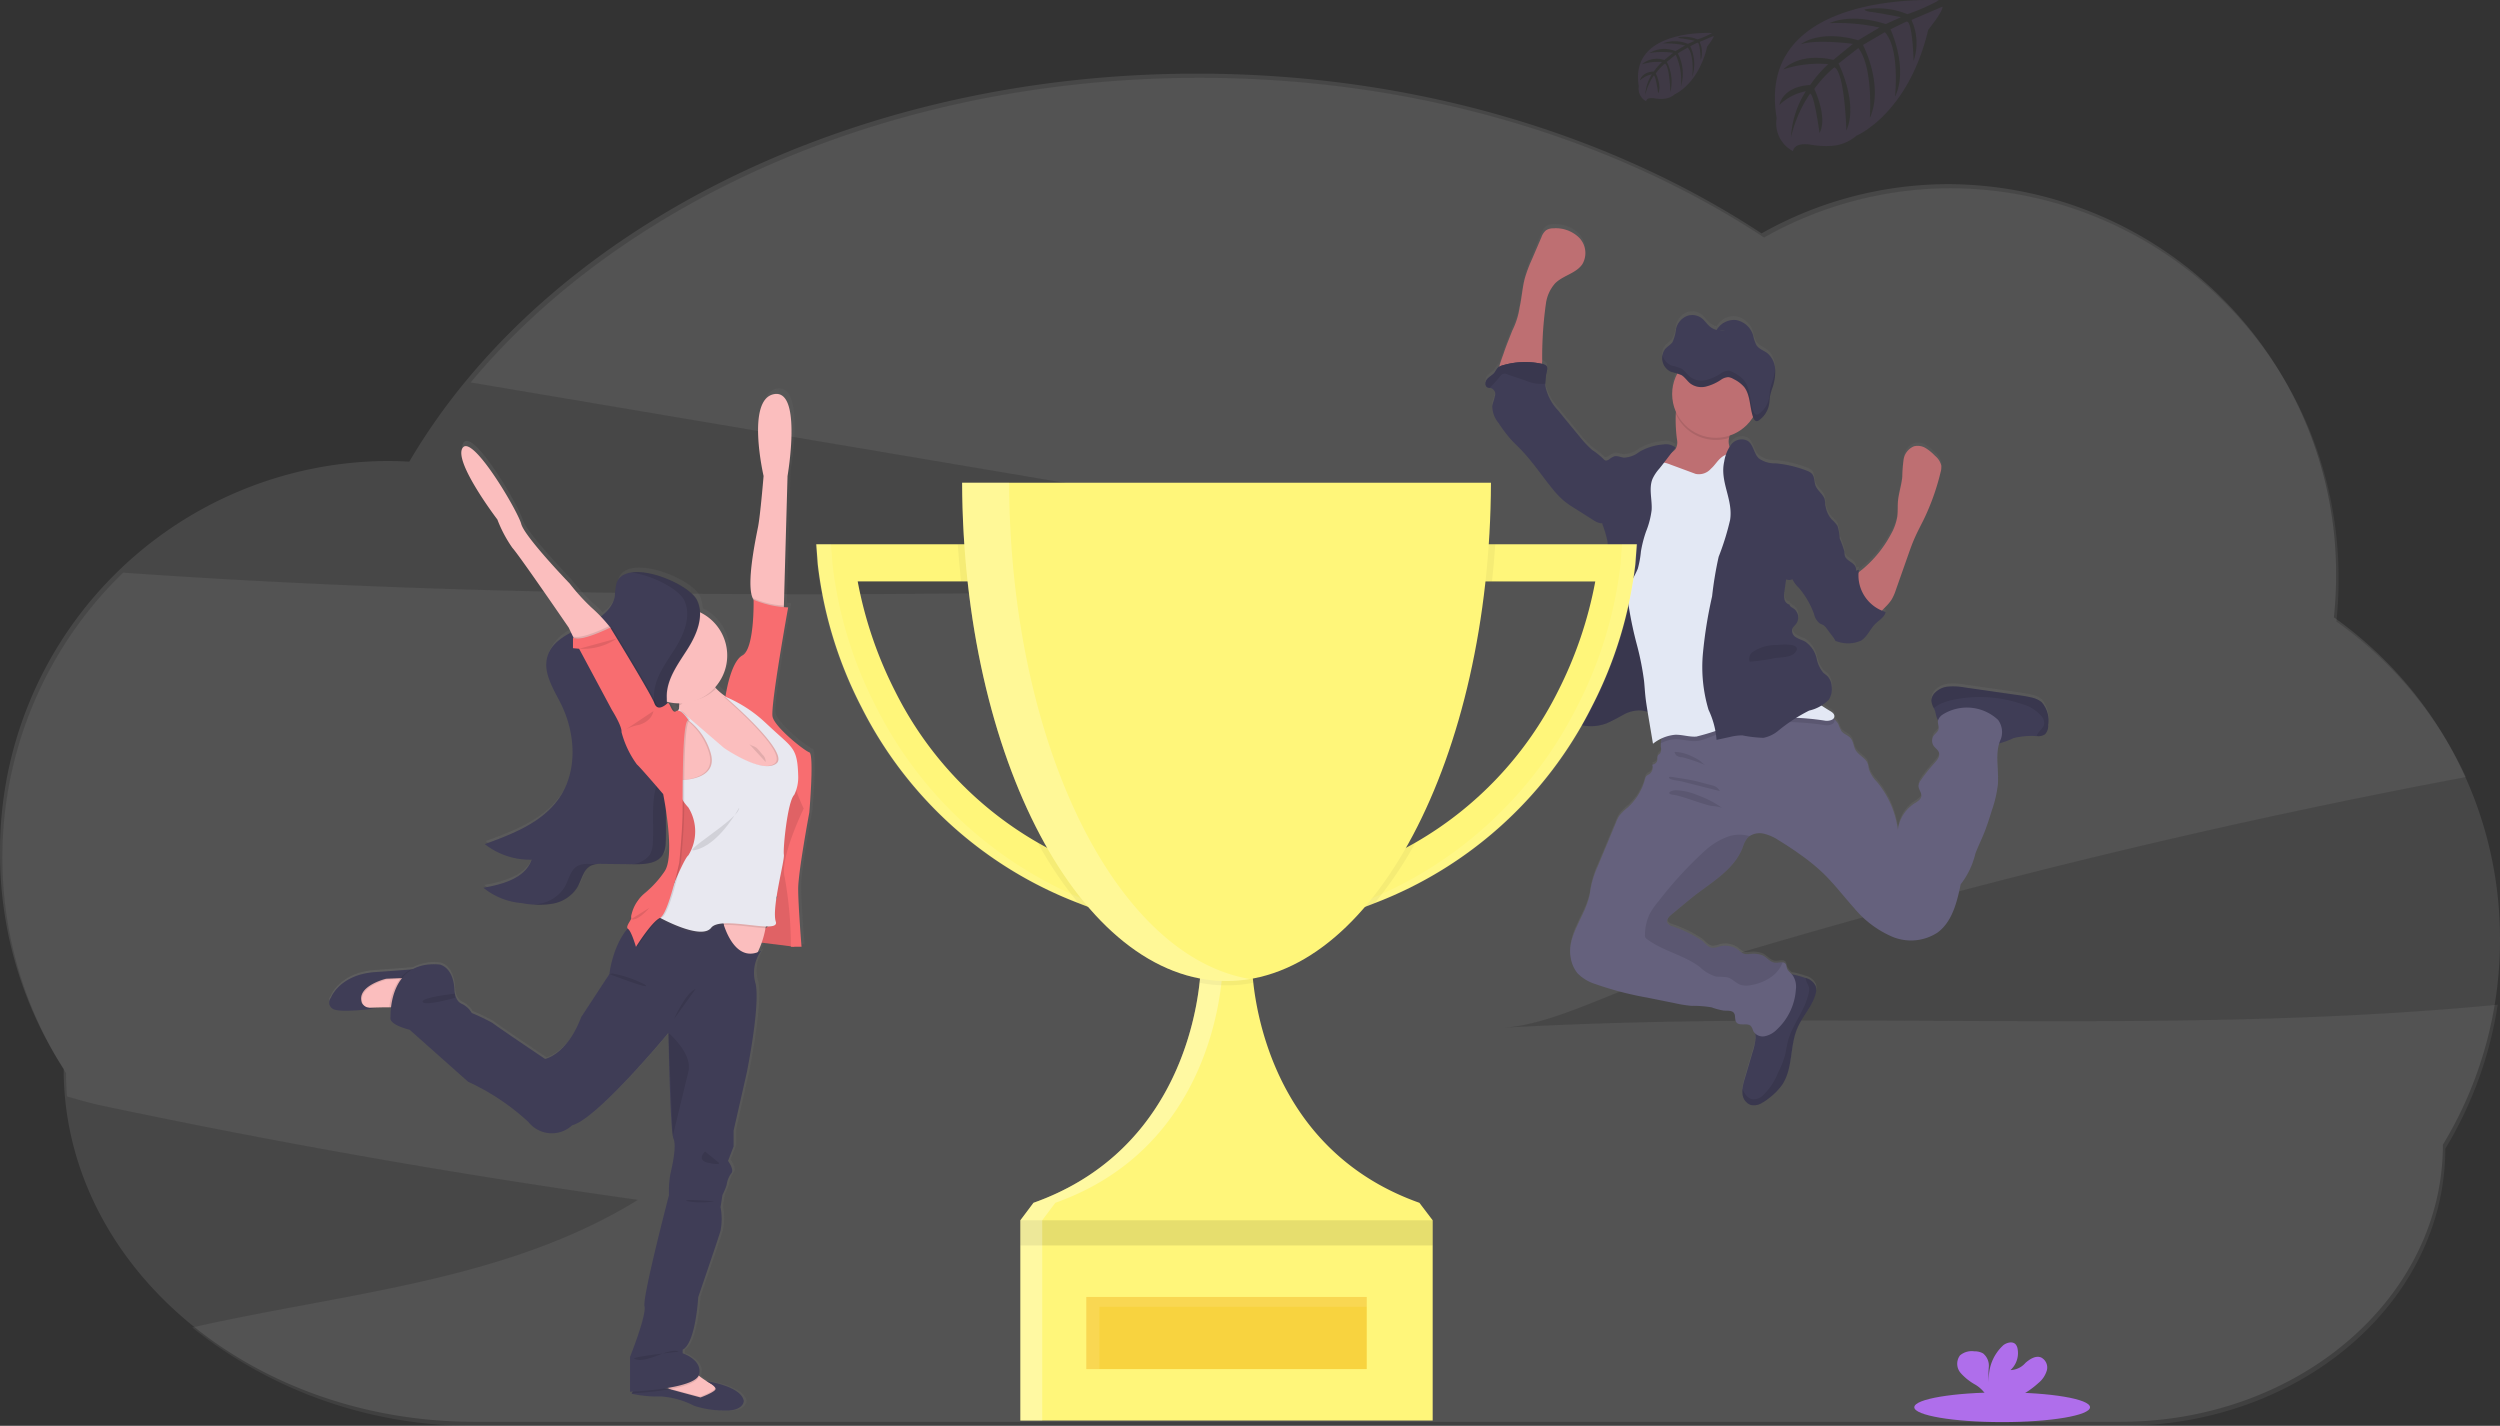 <svg xmlns="http://www.w3.org/2000/svg" xmlns:xlink="http://www.w3.org/1999/xlink" width="211.457" height="120.598" viewBox="0 0 211.457 120.598"><rect x="0" y="0" width="211.457" height="120.598" fill="#333333" stroke="none"/><defs><style>.a{fill:#bbb;}.a,.b,.g,.i,.t{opacity:0.1;}.b,.k,.m{fill:#fff;}.c{fill:url(#a);}.d{fill:#be6f72;}.e{fill:#3f3d56;}.f{fill:#65617d;}.h{fill:#e3e8f4;}.j{fill:#fff67a;}.k{opacity:0.3;}.l{opacity:0.04;}.m{opacity:0.22;}.n{fill:#f8d33f;}.o{fill:url(#b);}.p{fill:#f86d70;}.q{fill:#fbbebe;}.r{fill:#444053;}.s{fill:#e8e8f0;}.t,.u{fill:#af6eeb;}</style><linearGradient id="a" x1="0.5" y1="1" x2="0.5" gradientUnits="objectBoundingBox"><stop offset="0" stop-color="gray" stop-opacity="0.251"/><stop offset="0.54" stop-color="gray" stop-opacity="0.122"/><stop offset="1" stop-color="gray" stop-opacity="0.102"/></linearGradient><linearGradient id="b" x1="0" y1="0.5" x2="1" y2="0.5" xlink:href="#a"/></defs><g transform="translate(0.02 0)"><path class="a" d="M155.979,239.69c4.085-.233,9.153-3,13.094-4.229q7-2.17,14.048-4.175,24.548-6.985,49.623-11.9,2.34-.46,4.687-.9a33.18,33.18,0,0,0-10.953-13.155,33.662,33.662,0,0,0,.185-3.471,32.949,32.949,0,0,0-32.716-33.18,32.2,32.2,0,0,0-15.877,4.168c-12.791-8.414-29.485-13.506-47.751-13.506-25.955,0-48.74,10.282-61.65,25.766l60.678,10.251,37.215,6.284c-42.426,1.266-84.982,2.525-127.286-.447a33.533,33.533,0,0,0-4.828,42.328h0c0,.664.028,1.322.078,1.974,1.078.309,2.118.608,3.052.8q22.478,4.748,45.244,7.948c-11.184,6.9-24.805,7.872-37.707,10.793a37.808,37.808,0,0,0,24.081,8.318H208.4c15.073,0,27.291-10.493,27.291-23.439h0a33.3,33.3,0,0,0,4.436-12.179C212.234,240.433,183.995,238.1,155.979,239.69Z" transform="translate(-28.88 -152.759)"/><path class="b" d="M239.436,230.678a33.271,33.271,0,0,0-14.048-27.249,34.144,34.144,0,0,0,.185-3.469,32.949,32.949,0,0,0-32.716-33.174,32.213,32.213,0,0,0-15.879,4.166c-12.791-8.417-29.487-13.512-47.753-13.512-29.711,0-55.285,13.484-66.626,32.82-.63-.037-1.264-.057-1.9-.057a32.952,32.952,0,0,0-32.716,33.18,33.369,33.369,0,0,0,5.382,18.238h0c0,16.487,15.561,29.853,34.749,29.853H207.319c15.072,0,27.289-10.5,27.289-23.441h0a33.367,33.367,0,0,0,4.828-17.354Z" transform="translate(-28 -151.211)"/><path class="c" d="M754.8,266.447a2.059,2.059,0,0,0-.9-.4c-.346-.079-.7-.129-1.05-.185l-4.551-.656a5.361,5.361,0,0,0-1.394-.074,1.769,1.769,0,0,0-1.213.628.945.945,0,0,0-.211.591,1.559,1.559,0,0,0,.207.614,2.057,2.057,0,0,1,.113.272,6.209,6.209,0,0,0,.163.619.523.523,0,0,0,.078.122.207.207,0,0,1,0,.031c-.05.255.111.521.039.767-.063.211-.268.338-.4.514a.773.773,0,0,0-.018.852c.139.214.39.36.462.606.094.323-.161.636-.388.885a13.738,13.738,0,0,0-1.157,1.458.9.9,0,0,0-.185.434c-.02.322.288.6.235.924-.042.251-.288.4-.5.555a3.117,3.117,0,0,0-1.479,2.29,8.022,8.022,0,0,0-1.789-4.066,2.909,2.909,0,0,1-.664-1.041c-.041-.161-.048-.333-.1-.488-.185-.49-.773-.7-1.03-1.152-.185-.318-.185-.726-.414-1.005s-.59-.342-.787-.612a3.908,3.908,0,0,1-.251-.569,1.244,1.244,0,0,0-.342-.41.984.984,0,0,0-.085-.061.294.294,0,0,0,.1-.218c0-.216-.214-.359-.4-.466-.24-.137-.475-.285-.7-.438a1.648,1.648,0,0,0,.63-.516,1.7,1.7,0,0,0,.24-1.109,1.4,1.4,0,0,0-.331-.848c-.116-.124-.262-.213-.384-.329a2.7,2.7,0,0,1-.555-1.187,2.414,2.414,0,0,0-.952-1.431c-.244-.142-.529-.209-.767-.359a.669.669,0,0,1-.355-.7c.055-.185.227-.312.344-.469a.935.935,0,0,0-.235-1.294c-.137-.087-.3-.163-.333-.322a.588.588,0,0,1-.429-.455,1.752,1.752,0,0,1,0-.658q.072-.516.142-1.028a.67.67,0,0,0,.514,0,4.527,4.527,0,0,0,.554.725,7.238,7.238,0,0,1,1.294,2.246,1.352,1.352,0,0,0,.486.784c.094.054.2.081.294.139a1.1,1.1,0,0,1,.288.3c.222.294.444.586.664.88l.011.044a.259.259,0,0,0,.03.074.246.246,0,0,0,.159.081,2.694,2.694,0,0,0,2.033-.07c.532-.333.765-.991,1.216-1.431.32-.312.773-.555.863-.994a3.26,3.26,0,0,1-.318-.116c.092-.092.185-.2.311-.322a3.917,3.917,0,0,0,.492-.586,3.773,3.773,0,0,0,.37-.828q.534-1.523,1.072-3.048c.17-.481.34-.965.555-1.432.222-.506.484-.993.726-1.49a19.781,19.781,0,0,0,1.438-4.048,1.48,1.48,0,0,0,.057-.59,1.555,1.555,0,0,0-.525-.8,3.854,3.854,0,0,0-.787-.652,1.294,1.294,0,0,0-.987-.159,1.426,1.426,0,0,0-.88,1.109,11.642,11.642,0,0,0-.115,1.479c-.066.712-.31,1.4-.37,2.113-.031.412,0,.83-.05,1.242a4.533,4.533,0,0,1-.555,1.53,9.907,9.907,0,0,1-2.39,2.946c-.113.094-.229.185-.34.286a1.752,1.752,0,0,1,.024-.24,1.445,1.445,0,0,0-.235.083.7.7,0,0,0-.028-.277c-.148-.442-.806-.555-.924-1a2.059,2.059,0,0,1-.031-.336,8.55,8.55,0,0,0-.4-1.109,4.74,4.74,0,0,0-.185-1.067,2.985,2.985,0,0,0-.492-.554,2.176,2.176,0,0,1-.468-.882c-.024-.091-.046-.185-.072-.275a1.261,1.261,0,0,0-.067-.608c-.168-.418-.6-.686-.76-1.109-.122-.329-.068-.739-.3-.994a1.082,1.082,0,0,0-.438-.264,9.748,9.748,0,0,0-2.638-.623,2.246,2.246,0,0,1-1.427-.429c-.423-.414-.444-1.159-.939-1.479a1.122,1.122,0,0,0-1.392.323,1.756,1.756,0,0,0-.141.185,1.977,1.977,0,0,1-.039-.758c0-.063.013-.128.019-.185a3.7,3.7,0,0,0,2-1.582v.011l.022.057c.054.135.139.264.264.279h0a.37.37,0,0,0,.229-.083,1.9,1.9,0,0,0,.307-.266q.07-.078.133-.161a2.09,2.09,0,0,0,.218-.37,2.2,2.2,0,0,0,.185-.619c.033-.214.037-.434.074-.649a4,4,0,0,1,.135-.49c.019-.054.037-.107.054-.161s.041-.126.059-.185a4.281,4.281,0,0,0,.185-1.172v-.2a1.95,1.95,0,0,0-.621-1.377c-.318-.261-.739-.37-.972-.723a3.439,3.439,0,0,1-.274-.819,1.848,1.848,0,0,0-1.453-1.307,1.617,1.617,0,0,0-1.15.316h0l-.026.02h0a1.847,1.847,0,0,0-.458.51,1.524,1.524,0,0,1-.651-.37c-.185-.172-.327-.388-.514-.555a1.322,1.322,0,0,0-1.316-.277,1.573,1.573,0,0,0-.941,1.078,3.756,3.756,0,0,1-.3,1.137c-.165.248-.434.37-.623.6a1.12,1.12,0,0,0-.233.493h0a1.332,1.332,0,0,0-.031.309h0a.568.568,0,0,0,.011.137v.022a.986.986,0,0,0,.031.15h0a1.294,1.294,0,0,0,.275.506,1.217,1.217,0,0,0,.445.322,1.8,1.8,0,0,0,.214.068l.22.05.078.018a3.686,3.686,0,0,0-.1,3.255,1.479,1.479,0,0,1-.018.155,12.787,12.787,0,0,0,.1,2.179,1.17,1.17,0,0,1-.135.83,1.577,1.577,0,0,1-.268.238c.1-.129.2-.257.3-.384a1.318,1.318,0,0,0-1.042-.27,4.83,4.83,0,0,0-2.033.621,2.276,2.276,0,0,1-1.312.5c-.279-.031-.555-.185-.826-.111a1.674,1.674,0,0,0-.423.251.573.573,0,0,1-.348.107,7.5,7.5,0,0,0-1.087-.889,8.565,8.565,0,0,1-1.081-1.159c-.6-.723-1.2-1.447-1.784-2.177a4.194,4.194,0,0,1-1.091-2.063,2.024,2.024,0,0,1-.013-.235,5.973,5.973,0,0,1,.14-1.109.555.555,0,0,0,0-.268c-.055-.185-.268-.253-.451-.294h0c.024-.142.041-.288.05-.427a32.4,32.4,0,0,1,.327-4.761,3.236,3.236,0,0,1,.767-1.64c.675-.682,1.8-.847,2.322-1.654a1.887,1.887,0,0,0-.283-2.218,2.8,2.8,0,0,0-2.177-.806,1.124,1.124,0,0,0-.634.17,1.348,1.348,0,0,0-.385.584l-.793,1.928a11.648,11.648,0,0,0-.58,1.549c-.222.81-.272,1.664-.447,2.481a6.449,6.449,0,0,1-.627,1.991c-.248.651-.516,1.294-.739,1.957-.056.166-.25.66-.37,1.109a.677.677,0,0,0-.126.094,3.339,3.339,0,0,0-.262.39c-.168.222-.442.34-.627.555s-.224.608.033.715a.754.754,0,0,0,.161.035.525.525,0,0,1,.445.732c-.041.288-.185.555-.209.843a2.274,2.274,0,0,0,.538,1.414,12.193,12.193,0,0,0,.987,1.329c.261.292.555.555.817.835,1,1.028,1.795,2.229,2.693,3.346a7.414,7.414,0,0,0,1.1,1.15,8.262,8.262,0,0,0,.83.571l1.545.98a1.693,1.693,0,0,0,.584.275.776.776,0,0,0,.207,0c.009.046.017.091.028.137a8.138,8.138,0,0,1,.414,1.418c.03.494-.015,1,.02,1.5.033.46.135.924.161,1.377a8.847,8.847,0,0,1-.37,2.588,15.425,15.425,0,0,1-1.109,3.658,2.151,2.151,0,0,0-.37.987.513.513,0,0,0,.011.129h0l-.277.157c-.081.046-.163.092-.237.141a1.979,1.979,0,0,0-.871.878c-.116.32-.063.686-.2,1a.447.447,0,0,1-.022.041c-.148.288-.442.5-.508.819h0c-.05.242.046.5,0,.739v.009a2.66,2.66,0,0,0-.1.37.443.443,0,0,0,.011.122.7.7,0,0,0,.222.36,1.479,1.479,0,0,0,.216.172q.118.078.244.144l.048.026c.07.037.141.072.213.105l.048.02c.083.037.168.07.253.1l.059.018c.066.022.135.043.2.059l.046.015.042.009.185.039.068.013q.122.02.25.033h.074c.063,0,.124.009.185.011h.338a2.067,2.067,0,0,0,.261-.024h.028c.078-.011.155-.024.233-.041l.059-.013c.072-.017.144-.033.216-.055l.039-.011c.087-.026.174-.054.259-.087a6.793,6.793,0,0,0,.854-.423c.185-.1.37-.205.554-.3a4.314,4.314,0,0,1,.421-.185,2.379,2.379,0,0,1,1.109-.185,4.343,4.343,0,0,1,.555.113v.061q.225,1.331.445,2.662a5.412,5.412,0,0,1,.765-.46,1.7,1.7,0,0,0-.1.416,1.638,1.638,0,0,0,0,.331.718.718,0,0,1-.052.508c-.065.085-.185.133-.22.229a.783.783,0,0,0-.018.3.481.481,0,0,1-.44.447.7.7,0,0,1-.279.824.978.978,0,0,0-.214.14.64.64,0,0,0-.124.279,4.939,4.939,0,0,1-1.447,2.379,4.663,4.663,0,0,0-.715.7,3.185,3.185,0,0,0-.323.638q-.739,1.808-1.5,3.617a8.028,8.028,0,0,0-.643,2.087c-.222,1.992-2,3.682-1.664,5.66a2.773,2.773,0,0,0,.577,1.351,3.4,3.4,0,0,0,1.479.908,26.92,26.92,0,0,0,4.425,1.163l2.351.482a10.273,10.273,0,0,0,1.4.222,9.17,9.17,0,0,1,1.7.129,5.292,5.292,0,0,0,1.022.272c.3.017.677-.048.856.2s.041.575.211.795c.274.349.941,0,1.238.329a1.533,1.533,0,0,1,.185.409.74.74,0,0,0,.185.233,1.557,1.557,0,0,1,.022.316,5.447,5.447,0,0,1-.266,1.261q-.333,1.126-.664,2.253a5,5,0,0,0-.185.813,1.958,1.958,0,0,0,0,.4,1.107,1.107,0,0,0,.664.963,1.216,1.216,0,0,0,.9-.111,3.971,3.971,0,0,0,.739-.5,5.051,5.051,0,0,0,1.066-1.1c.924-1.383.625-3.253,1.273-4.782.431-1.02,1.27-1.848,1.549-2.924a1.169,1.169,0,0,0,.022-.632,1.31,1.31,0,0,0-.878-.713h-.017a7.575,7.575,0,0,0-.924-.264c-.078-.017-.157-.03-.237-.043a1.451,1.451,0,0,1-.409-.532,1.242,1.242,0,0,0-.087-.32.333.333,0,0,0-.266-.148c-.185-.018-.433.048-.634.033-.412-.03-.686-.434-1.055-.621a2.155,2.155,0,0,0-1.165-.113,1.079,1.079,0,0,1-.421-.026,1.585,1.585,0,0,1-.444-.305,1.859,1.859,0,0,0-1.628-.327,1.775,1.775,0,0,1-.555.126c-.36-.02-.616-.342-.882-.586a10.584,10.584,0,0,0-2.649-1.281.6.6,0,0,1-.318-.274c-.1-.251.128-.5.335-.675L725,283.211c1.664-1.383,3.743-2.423,4.516-4.451a2.574,2.574,0,0,1,.37-.76,1.029,1.029,0,0,1,.205-.185,1.553,1.553,0,0,1,1.137-.222,3.839,3.839,0,0,1,1.338.584q.993.6,1.932,1.294a17.082,17.082,0,0,1,1.765,1.449c.97.924,1.778,2.02,2.682,3.017a8.616,8.616,0,0,0,3.192,2.4,4.108,4.108,0,0,0,3.85-.344c1.244-.924,1.643-2.577,1.957-4.092a6.613,6.613,0,0,0,1.24-2.588c.213-.571.484-1.109.714-1.678.273-.669.488-1.36.7-2.05a9.861,9.861,0,0,0,.492-2.139c.089-1.152-.22-2.377.1-3.458a12.766,12.766,0,0,0,1.235-.475,6.116,6.116,0,0,1,1.956-.168h.043a1.009,1.009,0,0,0,.651-.153,1.036,1.036,0,0,0,.268-.787A2.4,2.4,0,0,0,754.8,266.447Zm-26.781-31.529a1.374,1.374,0,0,1-.468.033Z" transform="translate(-582.127 -207.308)"/><path class="d" d="M791.131,312.663a2.032,2.032,0,0,1-.769.408l-1.31.469a4.883,4.883,0,0,1-2.205.42,7.313,7.313,0,0,1-2.49-.643c-.414-.506,1.037-1.251,1.532-1.678a2.1,2.1,0,0,0,.311-.274,1.115,1.115,0,0,0,.135-.826,12.744,12.744,0,0,1-.1-2.176,4.421,4.421,0,0,1,.074-.516c.185-.85.976-.54,1.6-.314a12.516,12.516,0,0,1,2.172.941,1.558,1.558,0,0,1,.536.455,2.312,2.312,0,0,1,.12,1.479,1.386,1.386,0,0,0,.216,1.087,2.793,2.793,0,0,1,.349.37A.693.693,0,0,1,791.131,312.663Z" transform="translate(-644.511 -273.361)"/><path class="d" d="M715.343,234.862c.185-.819.226-1.664.447-2.475a11.613,11.613,0,0,1,.58-1.543l.815-1.9a1.34,1.34,0,0,1,.385-.582,1.138,1.138,0,0,1,.634-.17,2.824,2.824,0,0,1,2.177.8,1.866,1.866,0,0,1,.283,2.205c-.518.808-1.647.97-2.322,1.651a3.231,3.231,0,0,0-.767,1.636,32.227,32.227,0,0,0-.327,4.748,1.574,1.574,0,0,1-.554,1.312,1.617,1.617,0,0,1-.828.161l-1.212.02c-.2,0-.941.128-1.076-.026-.237-.268.3-1.6.4-1.9.218-.66.486-1.3.74-1.952A6.494,6.494,0,0,0,715.343,234.862Z" transform="translate(-586.826 -208.881)"/><path class="e" d="M831.494,571.109c-.279,1.068-1.118,1.9-1.549,2.919-.649,1.525-.357,3.39-1.273,4.769a5.035,5.035,0,0,1-1.067,1.1,3.961,3.961,0,0,1-.739.5,1.216,1.216,0,0,1-.9.111,1.106,1.106,0,0,1-.664-.961,1.94,1.94,0,0,1,0-.4,4.983,4.983,0,0,1,.185-.811q.333-1.122.664-2.248a5.437,5.437,0,0,0,.266-1.257c.024-.466-.272-1.072-.146-1.506.057-.2.272-.37.37-.534a3.094,3.094,0,0,0,.318-.756,4.7,4.7,0,0,1,.573-1.5,3.518,3.518,0,0,1,.721-.675,1.911,1.911,0,0,1,.688-.386,1.684,1.684,0,0,1,.739.035,7.255,7.255,0,0,1,.924.262h.017a1.294,1.294,0,0,1,.878.712A1.163,1.163,0,0,1,831.494,571.109Z" transform="translate(-677.941 -487.06)"/><path class="e" d="M921.7,441.11a1.024,1.024,0,0,1-.268.786,1.009,1.009,0,0,1-.651.153h-.05a6.23,6.23,0,0,0-1.956.168,7.393,7.393,0,0,1-1.407.5,3.432,3.432,0,0,1-1.928-.621,19.175,19.175,0,0,0-1.75-.832c-.392-.161-1.192-.264-1.381-.693a6.333,6.333,0,0,1-.163-.617,2.036,2.036,0,0,0-.113-.272,1.561,1.561,0,0,1-.207-.612.945.945,0,0,1,.211-.591,1.773,1.773,0,0,1,1.211-.623,5.36,5.36,0,0,1,1.394.074l4.551.654a10.648,10.648,0,0,1,1.05.185,2.059,2.059,0,0,1,.9.4A2.336,2.336,0,0,1,921.7,441.11Z" transform="translate(-748.483 -379.785)"/><path class="f" d="M782.91,449.316c-.554,1.17-.155,2.554-.255,3.848a9.811,9.811,0,0,1-.492,2.133c-.214.688-.429,1.377-.7,2.044-.229.555-.5,1.109-.713,1.675a6.719,6.719,0,0,1-1.24,2.588c-.314,1.512-.713,3.164-1.957,4.081a4.1,4.1,0,0,1-3.85.344,8.615,8.615,0,0,1-3.192-2.4c-.9-1-1.712-2.081-2.682-3.009a16.823,16.823,0,0,0-1.769-1.447q-.939-.682-1.932-1.283a3.867,3.867,0,0,0-1.338-.582,1.553,1.553,0,0,0-1.137.222,1.028,1.028,0,0,0-.205.185,2.543,2.543,0,0,0-.37.758c-.776,2.022-2.859,3.061-4.523,4.44l-1.519,1.259c-.207.172-.436.423-.335.673a.6.6,0,0,0,.318.274,10.576,10.576,0,0,1,2.649,1.277c.266.244.521.566.882.584a1.77,1.77,0,0,0,.555-.124,1.865,1.865,0,0,1,1.628.325,1.583,1.583,0,0,0,.444.3,1.076,1.076,0,0,0,.421.026,2.251,2.251,0,0,1,1.164.113c.353.176.643.59,1.055.619.2.015.442-.052.634-.033a.333.333,0,0,1,.266.148,1.23,1.23,0,0,1,.087.318c.076.261.331.42.5.634a1.752,1.752,0,0,1,.266,1.192,5.088,5.088,0,0,1-1.619,3.4,2,2,0,0,1-1,.555.924.924,0,0,1-.987-.438,1.518,1.518,0,0,0-.185-.407c-.3-.327-.965.02-1.238-.329-.17-.218-.048-.567-.211-.793s-.555-.185-.856-.2a5.423,5.423,0,0,1-1.022-.272,9.183,9.183,0,0,0-1.7-.129,10.278,10.278,0,0,1-1.4-.222L753,471.189a27.862,27.862,0,0,1-4.425-1.159,3.561,3.561,0,0,1-1.479-.906,2.774,2.774,0,0,1-.577-1.349c-.334-1.972,1.44-3.658,1.664-5.645a7.92,7.92,0,0,1,.643-2.081q.752-1.8,1.5-3.61a3.211,3.211,0,0,1,.314-.64,4.646,4.646,0,0,1,.715-.7,4.922,4.922,0,0,0,1.447-2.373.641.641,0,0,1,.124-.279,1.037,1.037,0,0,1,.214-.139.7.7,0,0,0,.279-.823.481.481,0,0,0,.44-.447.774.774,0,0,1,.019-.3c.044-.1.155-.144.22-.229a.714.714,0,0,0,.052-.506,1.647,1.647,0,0,1,0-.331,1.7,1.7,0,0,1,.5-1.033c.442-.434,1.07-.322,1.68-.425a9.624,9.624,0,0,0,1.774-.567,17.433,17.433,0,0,1,5.011-1.159,10.94,10.94,0,0,1,5.061.806,2.877,2.877,0,0,1,.653.37,1.237,1.237,0,0,1,.342.408,3.807,3.807,0,0,0,.251.568c.2.27.571.357.787.612s.235.686.414,1c.257.451.852.66,1.03,1.15.055.155.063.325.1.486a2.782,2.782,0,0,0,.664,1.039A7.987,7.987,0,0,1,774.2,457a3.093,3.093,0,0,1,1.479-2.285c.213-.139.458-.292.5-.543.054-.318-.255-.6-.235-.924a.906.906,0,0,1,.185-.433,13.679,13.679,0,0,1,1.157-1.455c.227-.25.482-.555.388-.884-.072-.246-.323-.39-.462-.6a.769.769,0,0,1,.018-.85c.129-.176.335-.3.4-.512.072-.246-.089-.512-.039-.765a.946.946,0,0,1,.381-.493,3.85,3.85,0,0,1,4.7.442A1.753,1.753,0,0,1,782.91,449.316Z" transform="translate(-613.69 -386.807)"/><path class="g" d="M921.678,441.11a1.025,1.025,0,0,1-.268.786,1.009,1.009,0,0,1-.651.153h-.05c.076-.384.543-.6.625-.994a.88.88,0,0,0-.2-.671,3.332,3.332,0,0,0-1.664-1.046,11.021,11.021,0,0,0-5.556-.416,5.6,5.6,0,0,0-1.46.449,4.755,4.755,0,0,0-.444.314,1.562,1.562,0,0,1-.207-.612.944.944,0,0,1,.211-.591,1.773,1.773,0,0,1,1.211-.623,5.36,5.36,0,0,1,1.394.074l4.551.654a10.654,10.654,0,0,1,1.05.185,2.058,2.058,0,0,1,.9.4A2.321,2.321,0,0,1,921.678,441.11Z" transform="translate(-748.458 -379.785)"/><path class="g" d="M831.494,572.558c-.279,1.068-1.118,1.9-1.549,2.919-.649,1.525-.357,3.39-1.273,4.769a5.036,5.036,0,0,1-1.067,1.1,3.958,3.958,0,0,1-.739.5,1.216,1.216,0,0,1-.9.111,1.106,1.106,0,0,1-.664-.961,1.941,1.941,0,0,1,0-.4l.011.03c.161.388.423.795.837.863a1.134,1.134,0,0,0,.854-.3,5.28,5.28,0,0,0,1.3-1.924,8.007,8.007,0,0,0,.625-1.6c.074-.314.109-.636.185-.95.351-1.527,1.547-2.772,1.811-4.32a1.058,1.058,0,0,0,.015-.323,1.634,1.634,0,0,0-.159-.4,2,2,0,0,1-.141-.447,1.294,1.294,0,0,1,.878.712A1.162,1.162,0,0,1,831.494,572.558Z" transform="translate(-677.941 -488.509)"/><path class="g" d="M792.365,516.474a2.679,2.679,0,0,1-.834,1.139,4.068,4.068,0,0,1-1.795.776,1.786,1.786,0,0,1-.924-.011c-.41-.142-.706-.527-1.126-.638a7.711,7.711,0,0,0-.924-.054,3.28,3.28,0,0,1-1.408-.824c-1.348-1.013-3.116-1.34-4.464-2.353a.413.413,0,0,1-.144-.15.444.444,0,0,1-.028-.209,4.251,4.251,0,0,1,.4-1.776,6.2,6.2,0,0,1,.762-1.085,32.922,32.922,0,0,1,3.865-4.216,5.857,5.857,0,0,1,2.033-1.248,3.047,3.047,0,0,1,1.782-.033,1.031,1.031,0,0,0-.205.185,2.542,2.542,0,0,0-.37.758c-.778,2.024-2.861,3.063-4.525,4.442l-1.519,1.259c-.207.172-.436.423-.334.673a.6.6,0,0,0,.318.274,10.573,10.573,0,0,1,2.649,1.277c.266.244.521.566.882.584a1.768,1.768,0,0,0,.554-.124,1.865,1.865,0,0,1,1.628.325,1.587,1.587,0,0,0,.444.305,1.079,1.079,0,0,0,.421.026,2.25,2.25,0,0,1,1.164.113c.353.176.643.59,1.055.619C791.933,516.522,792.173,516.452,792.365,516.474Z" transform="translate(-641.603 -435.075)"/><path class="e" d="M744.234,398.589a1.963,1.963,0,0,0-.869.872c-.118.32-.063.686-.205,1s-.462.527-.532.859c-.05.242.048.5,0,.739a3.19,3.19,0,0,0-.1.384c-.018.275.218.5.449.652a3.752,3.752,0,0,0,3.358.37,15.176,15.176,0,0,0,1.412-.723,2.793,2.793,0,0,1,1.521-.37c.3.033.6.144.9.185a.946.946,0,0,0,.845-.251,1.054,1.054,0,0,0,.185-.438,6.547,6.547,0,0,0-.1-3.111c-.244-1.02-.614-2-.874-3.017a13.836,13.836,0,0,0-.636-2.235,2.932,2.932,0,0,0-1.554-1.645.29.29,0,0,0-.185-.024.314.314,0,0,0-.12.089,5.684,5.684,0,0,0-1.268,2.133c-.29.885-.37,1.824-.636,2.713a2.778,2.778,0,0,1-.555,1.148A6.337,6.337,0,0,1,744.234,398.589Z" transform="translate(-610.471 -342.276)"/><path class="g" d="M751.22,401.8a1.078,1.078,0,0,1-.194.438.937.937,0,0,1-.845.25c-.3-.037-.6-.15-.9-.185a2.787,2.787,0,0,0-1.521.37c-.473.237-.924.53-1.414.721a3.732,3.732,0,0,1-2.242.128,3.618,3.618,0,0,1-1.109-.488.8.8,0,0,1-.449-.652,3.149,3.149,0,0,1,.1-.383c.048-.242-.048-.5,0-.739.07-.333.392-.555.532-.861s.087-.675.2-.994a1.971,1.971,0,0,1,.871-.874,6.64,6.64,0,0,0,1.05-.677,1.039,1.039,0,0,0,.1-.137,3.328,3.328,0,0,0,.44-1.018c.272-.891.346-1.828.634-2.715a5.694,5.694,0,0,1,1.27-2.131.279.279,0,0,1,.118-.089.3.3,0,0,1,.185.022,2.953,2.953,0,0,1,1.554,1.647,14.538,14.538,0,0,1,.636,2.233c.259,1.015.63,2,.874,3.018A6.575,6.575,0,0,1,751.22,401.8Z" transform="translate(-610.487 -342.218)"/><path class="g" d="M799.363,310.427a3.7,3.7,0,0,1-4.5-2.033,4.373,4.373,0,0,1,.074-.516c.185-.85.976-.54,1.6-.314a12.514,12.514,0,0,1,2.172.941,1.56,1.56,0,0,1,.536.455A2.278,2.278,0,0,1,799.363,310.427Z" transform="translate(-653.133 -273.385)"/><circle class="d" cx="3.697" cy="3.697" r="3.697" transform="translate(141.417 29.637)"/><path class="g" d="M802.685,447.788c0,.307-.416.4-.725.388a23.406,23.406,0,0,0-3.292-.277c-1.388.126-2.663.893-4.055.963a12.3,12.3,0,0,0-1.61.046c-.684.128-1.294.543-1.991.6-.6.052-1.2-.176-1.806-.152A2.9,2.9,0,0,0,788,449.7a1.7,1.7,0,0,1,.5-1.033c.442-.434,1.07-.322,1.68-.425a9.626,9.626,0,0,0,1.774-.567,17.433,17.433,0,0,1,5.011-1.159,10.941,10.941,0,0,1,5.059.8,2.878,2.878,0,0,1,.652.37A.291.291,0,0,1,802.685,447.788Z" transform="translate(-647.541 -386.828)"/><path class="h" d="M777.421,332.793l-1.5-.555-.632-.233a3.056,3.056,0,0,0-.806-.214,2.052,2.052,0,0,0-1.793,1.043,5.631,5.631,0,0,0-.656,2.065q-.255,1.468-.433,2.946a19.259,19.259,0,0,0-.194,2.688,31.831,31.831,0,0,0,1.059,6.772,23.833,23.833,0,0,1,.59,3c.044.418.065.837.109,1.257.048.471.126.937.2,1.4l.445,2.656a3.511,3.511,0,0,1,1.867-.76c.6-.022,1.2.2,1.806.152a20.616,20.616,0,0,0,1.991-.6,11.988,11.988,0,0,1,1.612-.046c1.39-.07,2.667-.839,4.053-.963a22.268,22.268,0,0,1,3.294.275c.307.018.723-.079.723-.388,0-.214-.214-.357-.4-.464a19.783,19.783,0,0,1-2.5-1.787,8.455,8.455,0,0,1-1.969-1.948c-1.207-1.876-.793-4.414-1.822-6.393-.837-1.608,0-3.715,0-5.528a8.411,8.411,0,0,0-.708-4.138l-.719-1.821a.3.3,0,0,0-.085-.139.283.283,0,0,0-.165-.05,1.734,1.734,0,0,0-1.194.383c-.338.275-.555.671-.887.957A1.35,1.35,0,0,1,777.421,332.793Z" transform="translate(-634.017 -292.709)"/><path class="e" d="M808.849,326.625a3.28,3.28,0,0,1,.584-1.429,1.123,1.123,0,0,1,1.392-.322c.5.322.516,1.065.939,1.479a2.278,2.278,0,0,0,1.427.429,9.679,9.679,0,0,1,2.638.621,1.079,1.079,0,0,1,.438.262c.231.262.185.665.3.993.157.421.591.689.76,1.109a2.212,2.212,0,0,1-.155,1.466c-.279.859-.455,1.752-.726,2.615a5.823,5.823,0,0,1-1.294,2.364c-.281.288-.7.554-1.068.383l-.142,1.026a1.745,1.745,0,0,0,0,.656.588.588,0,0,0,.429.455c.028.159.2.235.333.322a.924.924,0,0,1,.235,1.294c-.116.157-.288.281-.344.468a.664.664,0,0,0,.355.7c.24.148.523.216.767.359a2.385,2.385,0,0,1,.952,1.425,2.641,2.641,0,0,0,.554,1.185c.122.116.268.205.384.327a1.4,1.4,0,0,1,.331.848,1.684,1.684,0,0,1-.24,1.109,3.35,3.35,0,0,1-1.664.924,14.016,14.016,0,0,0-2.654,1.737,2.831,2.831,0,0,1-1.211.569,10.6,10.6,0,0,1-1.791-.209,4.447,4.447,0,0,0-1.068.141l-1.109.24a7.189,7.189,0,0,0-.678-2.54,12.623,12.623,0,0,1-.473-4.806,37.649,37.649,0,0,1,.773-4.795,30.564,30.564,0,0,1,.555-3.345,22.049,22.049,0,0,0,.967-3.113C809.621,329.828,808.453,328.348,808.849,326.625Z" transform="translate(-663.029 -287.591)"/><path class="e" d="M850.092,352.253a2.036,2.036,0,0,1,.213.6,2.167,2.167,0,0,0,.468.88,3.03,3.03,0,0,1,.492.555,4.142,4.142,0,0,1,.185,1.065,8.537,8.537,0,0,1,.4,1.109,2.018,2.018,0,0,0,.031.336c.12.447.778.555.924,1,.1.29-.07.606-.039.911a.8.8,0,0,1,.017.288.586.586,0,0,1-.211.27,4.252,4.252,0,0,0-1.216,2.164,12.333,12.333,0,0,0-.279,2.5l-.723-.956a1.1,1.1,0,0,0-.288-.3c-.092-.055-.2-.083-.294-.139a1.337,1.337,0,0,1-.486-.78,7.207,7.207,0,0,0-1.294-2.24,2.445,2.445,0,0,1-.7-1.142,2.1,2.1,0,0,1,.033-.617,10.528,10.528,0,0,1,.972-3.525c.275-.5.632-.957.9-1.468C849.369,352.434,849.618,351.554,850.092,352.253Z" transform="translate(-695.864 -309.801)"/><path class="e" d="M718.113,302.41a.845.845,0,0,1-.115.444.584.584,0,0,1-.584.185,1.689,1.689,0,0,1-.584-.274l-1.545-.978a8.552,8.552,0,0,1-.83-.569,7.416,7.416,0,0,1-1.1-1.148c-.9-1.109-1.693-2.312-2.693-3.327-.272-.277-.555-.543-.817-.834a12.154,12.154,0,0,1-.987-1.327,2.26,2.26,0,0,1-.538-1.41c.03-.288.168-.555.209-.841a.524.524,0,0,0-.445-.73.753.753,0,0,1-.161-.035c-.257-.107-.218-.5-.033-.713s.458-.325.627-.555a3.356,3.356,0,0,1,.262-.39,1,1,0,0,1,.431-.216,6.666,6.666,0,0,1,3.281-.124c.185.041.4.115.451.294a.543.543,0,0,1,0,.266,5.932,5.932,0,0,0-.141,1.109,1.927,1.927,0,0,0,.013.233,4.182,4.182,0,0,0,1.09,2.059c.588.728,1.185,1.451,1.784,2.172a8.531,8.531,0,0,0,1.081,1.155,6.173,6.173,0,0,1,1.137.948,2.074,2.074,0,0,1,.185,1.135A25.185,25.185,0,0,1,718.113,302.41Z" transform="translate(-582.119 -258.796)"/><path class="d" d="M877.268,341.395a3.886,3.886,0,0,0,.492-.582,3.842,3.842,0,0,0,.37-.826l1.072-3.041c.17-.481.34-.963.554-1.431.222-.5.484-.991.727-1.479a19.723,19.723,0,0,0,1.436-4.02,1.488,1.488,0,0,0,.057-.59,1.549,1.549,0,0,0-.525-.8,3.845,3.845,0,0,0-.787-.651,1.294,1.294,0,0,0-.987-.159,1.426,1.426,0,0,0-.88,1.109,11.578,11.578,0,0,0-.115,1.479c-.067.71-.31,1.4-.37,2.107-.031.412,0,.828-.05,1.238a4.525,4.525,0,0,1-.554,1.529,9.925,9.925,0,0,1-2.39,2.939,3.839,3.839,0,0,0-.717.689,2.251,2.251,0,0,0-.346.861,1.984,1.984,0,0,0,.15,1.4,2.054,2.054,0,0,0,1.432.854C876.584,342.18,876.755,341.925,877.268,341.395Z" transform="translate(-717.8 -290.069)"/><path class="e" d="M793.165,269.247a1.725,1.725,0,0,1,1.675-.908,1.848,1.848,0,0,1,1.453,1.3,3.373,3.373,0,0,0,.273.817c.229.357.654.46.972.719a1.946,1.946,0,0,1,.621,1.375,4.158,4.158,0,0,1-.246,1.554,4.95,4.95,0,0,0-.185.651c-.037.214-.041.432-.074.647a2.107,2.107,0,0,1-.848,1.4.37.37,0,0,1-.229.083c-.144-.017-.233-.185-.287-.336-.294-.848-.224-1.885-.765-2.562a2.8,2.8,0,0,0-.876-.652,1.13,1.13,0,0,0-.447-.168,1.178,1.178,0,0,0-.647.237,4.027,4.027,0,0,1-1.279.566,1.571,1.571,0,0,1-1.322-.285c-.255-.211-.442-.527-.725-.691a5.586,5.586,0,0,0-.858-.268,1.27,1.27,0,0,1-.514-1.937c.185-.222.458-.348.623-.593a3.742,3.742,0,0,0,.3-1.135,1.562,1.562,0,0,1,.941-1.074,1.322,1.322,0,0,1,1.316.275c.185.166.333.381.514.555a1.479,1.479,0,0,0,1.368.37" transform="translate(-648.029 -241.27)"/><path class="g" d="M828.68,419.361a.717.717,0,0,0-.2.784,17.305,17.305,0,0,0,2.15-.309c.5-.072,1.384-.037,1.723-.5.6-.815-1.264-.634-1.606-.6A3.522,3.522,0,0,0,828.68,419.361Z" transform="translate(-680.506 -364.177)"/><path class="e" d="M713,290.135a5.953,5.953,0,0,0-.141,1.109,3.23,3.23,0,0,1-1.663-.257l-1.529-.521a.434.434,0,0,0-.584.109,12.939,12.939,0,0,1-.924,1.026.754.754,0,0,1-.161-.035c-.257-.107-.218-.5-.033-.713s.458-.325.627-.555a3.347,3.347,0,0,1,.262-.39,1,1,0,0,1,.431-.216,6.665,6.665,0,0,1,3.281-.124c.185.041.4.115.451.294A.542.542,0,0,1,713,290.135Z" transform="translate(-582.176 -258.795)"/><path class="g" d="M713,290.135a5.953,5.953,0,0,0-.141,1.109,3.23,3.23,0,0,1-1.663-.257l-1.529-.521a.434.434,0,0,0-.584.109,12.939,12.939,0,0,1-.924,1.026.754.754,0,0,1-.161-.035c-.257-.107-.218-.5-.033-.713s.458-.325.627-.555a3.347,3.347,0,0,1,.262-.39,1,1,0,0,1,.431-.216,6.665,6.665,0,0,1,3.281-.124c.185.041.4.115.451.294A.542.542,0,0,1,713,290.135Z" transform="translate(-582.176 -258.795)"/><path class="g" d="M795.348,479.948a.923.923,0,0,1,.645.484l-2.141-.543-1.109-.283c-.2-.05-.9-.107-1.028-.261-.185-.225.471-.07.59-.054.359.054.717.109,1.074.174C794.052,479.586,794.7,479.784,795.348,479.948Z" transform="translate(-650.543 -413.518)"/><path class="g" d="M796.294,486.816a4,4,0,0,0-.943-.163c-.333-.08-.66-.185-.987-.286-.664-.216-1.322-.462-2-.621-.126-.028-.555-.035-.534-.194s.429-.214.53-.222a5.241,5.241,0,0,1,1.921.44A8.465,8.465,0,0,1,796.294,486.816Z" transform="translate(-650.66 -418.49)"/><path class="g" d="M796.905,468.97a14.2,14.2,0,0,0-1.993-.688.81.81,0,0,1-.508-.155.6.6,0,0,1-.165-.3,3.445,3.445,0,0,1,1.436.36,4.51,4.51,0,0,1,.673.359C796.5,468.645,796.737,468.916,796.905,468.97Z" transform="translate(-652.627 -404.229)"/><path class="e" d="M868.516,384.46a3.233,3.233,0,0,0,2.266,3.573c-.091.438-.543.68-.863.993-.451.438-.684,1.094-1.216,1.427a2.713,2.713,0,0,1-2.033.07.248.248,0,0,1-.159-.083.227.227,0,0,1-.029-.072,4.756,4.756,0,0,1-.141-2.514,8.205,8.205,0,0,1,.983-1.911C867.679,385.325,867.712,384.663,868.516,384.46Z" transform="translate(-711.307 -336.269)"/><path class="e" d="M751.211,327.093a4.805,4.805,0,0,0-2.033.619,2.274,2.274,0,0,1-1.312.5c-.279-.031-.555-.185-.826-.111a1.617,1.617,0,0,0-.423.251.479.479,0,0,1-.466.074l-.185,2.558a9.38,9.38,0,0,0,.094,2.913,8.172,8.172,0,0,1,.414,1.416c.029.492-.015,1,.02,1.494.033.46.135.913.161,1.373a8.735,8.735,0,0,1-.37,2.575,15.317,15.317,0,0,1-1.109,3.647,2.152,2.152,0,0,0-.37.985.5.5,0,0,0,.011.129c-.185.1-.357.2-.514.3a1.971,1.971,0,0,0-.871.874c-.116.32-.063.686-.2.994s-.462.529-.532.861c-.05.242.046.5,0,.739a3.174,3.174,0,0,0-.1.383.8.8,0,0,0,.449.652,3.618,3.618,0,0,0,1.109.488l1.1-4.381h0a35.319,35.319,0,0,0,2.5-5.817,12.513,12.513,0,0,1,.723-1.915,8.993,8.993,0,0,0,.555-1.087,8.187,8.187,0,0,0,.266-1.462,10.234,10.234,0,0,1,.434-1.687,7.24,7.24,0,0,0,.471-1.808c.061-.891-.262-1.832.081-2.656a3.533,3.533,0,0,1,.564-.848c.477-.584.911-1.2,1.388-1.78A1.282,1.282,0,0,0,751.211,327.093Z" transform="translate(-610.528 -289.501)"/><g class="i" transform="translate(140.576 27.369)"><path d="M816.257,271.81l-.231.017-.026.018A1.361,1.361,0,0,0,816.257,271.81Z" transform="translate(-810.941 -271.81)"/><path d="M798.176,287.3a4.981,4.981,0,0,1-.237,1.079,4.942,4.942,0,0,0-.185.651c-.037.214-.041.433-.074.647a2.108,2.108,0,0,1-.848,1.4.37.37,0,0,1-.229.083c-.144-.017-.233-.185-.286-.336-.294-.848-.224-1.885-.765-2.562a2.8,2.8,0,0,0-.876-.652,1.129,1.129,0,0,0-.447-.168,1.177,1.177,0,0,0-.647.237,4.026,4.026,0,0,1-1.279.566,1.571,1.571,0,0,1-1.322-.285c-.255-.211-.442-.527-.725-.691a5.59,5.59,0,0,0-.858-.268,1.263,1.263,0,0,1-.721-.824.539.539,0,0,1-.015-.07,1.294,1.294,0,0,0,.015.625,1.262,1.262,0,0,0,.721.824,6.232,6.232,0,0,1,.858.268,6.991,6.991,0,0,1,.725.691,1.571,1.571,0,0,0,1.322.285,4.027,4.027,0,0,0,1.279-.566,1.177,1.177,0,0,1,.647-.237,1.13,1.13,0,0,1,.447.168,2.8,2.8,0,0,1,.863.658c.542.677.471,1.713.765,2.562.054.153.142.32.287.336a.37.37,0,0,0,.242-.089,2.107,2.107,0,0,0,.85-1.4c.033-.214.037-.432.074-.647a4.932,4.932,0,0,1,.185-.651,4.16,4.16,0,0,0,.246-1.554C798.183,287.348,798.179,287.322,798.176,287.3Z" transform="translate(-788.631 -283.459)"/></g><path class="j" d="M664.116,372.81l-.126,1.688A35.1,35.1,0,0,1,660.3,386.56a34.231,34.231,0,0,1-18.354,16.6q-1.192.471-2.475.88l-.954-2.994a35.01,35.01,0,0,0,6.88-3.009,30.447,30.447,0,0,0,12.044-12.783,34.337,34.337,0,0,0,3.161-9.3H649.015V372.81Z" transform="translate(-525.69 -326.772)"/><path class="b" d="M644.549,403.175A34.224,34.224,0,0,0,662.9,386.58a35.024,35.024,0,0,0,3.687-12.062l.126-1.688h1.294l-.126,1.688a35.047,35.047,0,0,1-3.688,12.062,34.23,34.23,0,0,1-18.352,16.595q-1.192.471-2.477.882l-.126-.394Q643.909,403.424,644.549,403.175Z" transform="translate(-529.538 -326.789)"/><path class="j" d="M427.116,401.042l-.954,2.994q-1.285-.41-2.477-.882a34.223,34.223,0,0,1-18.352-16.595,35.024,35.024,0,0,1-3.687-12.062l-.126-1.688h15.094v3.142H405.023a34.357,34.357,0,0,0,3.17,9.3,30.428,30.428,0,0,0,12.042,12.781A34.936,34.936,0,0,0,427.116,401.042Z" transform="translate(-332.496 -326.772)"/><path class="b" d="M424.719,403.175a34.223,34.223,0,0,1-18.352-16.595,35.02,35.02,0,0,1-3.687-12.062l-.126-1.688H401.26l.126,1.688a35.046,35.046,0,0,0,3.688,12.062,34.23,34.23,0,0,0,18.352,16.595q1.192.471,2.477.882l.126-.394Q425.361,403.424,424.719,403.175Z" transform="translate(-332.284 -326.789)"/><path class="j" d="M529.793,585.961V602.9H494.92V585.961l1.109-1.479c11.3-4.011,13.591-14.471,14.048-18.609a17.03,17.03,0,0,0,.116-1.723h4.312a17,17,0,0,0,.116,1.723c.464,4.138,2.754,14.6,14.048,18.609Z" transform="translate(-408.633 -482.746)"/><rect class="g" width="34.873" height="2.126" transform="translate(86.287 103.215)"/><path class="k" d="M497.877,584.482c11.3-4.011,13.591-14.471,14.048-18.609a17.012,17.012,0,0,0,.116-1.723h-1.848a17.012,17.012,0,0,1-.116,1.723c-.464,4.138-2.754,14.6-14.048,18.609l-1.109,1.479V602.9h1.848V585.961Z" transform="translate(-408.633 -482.746)"/><path class="l" d="M466.26,372.81h3.127v3.142h-2.85Q466.369,374.4,466.26,372.81Z" transform="translate(-385.27 -326.772)"/><path class="l" d="M509.652,512.271l-.954,2.994q-1.285-.41-2.477-.882a33.113,33.113,0,0,1-3.451-5.124A34.936,34.936,0,0,0,509.652,512.271Z" transform="translate(-415.032 -438.002)"/><path class="l" d="M638.51,512.279a35.005,35.005,0,0,0,6.88-3.009,33.241,33.241,0,0,1-3.451,5.126q-1.192.471-2.475.88Z" transform="translate(-525.682 -438.01)"/><path class="l" d="M698.456,372.81q-.109,1.59-.277,3.142H695.33V372.81Z" transform="translate(-572 -326.772)"/><path class="l" d="M581.505,565.873a11.948,11.948,0,0,1-4.545,0,17.02,17.02,0,0,0,.116-1.723h4.312A17,17,0,0,0,581.505,565.873Z" transform="translate(-475.509 -482.746)"/><path class="j" d="M468.26,344.65c.079,23.3,10.061,42.143,22.365,42.143s22.284-18.842,22.365-42.143Z" transform="translate(-386.9 -303.817)"/><path class="m" d="M472.234,344.65H468.26c.079,23.3,10.061,42.143,22.365,42.143a12.086,12.086,0,0,0,1.987-.168C481.237,384.724,472.31,366.682,472.234,344.65Z" transform="translate(-386.9 -303.817)"/><path class="n" d="M0,0H23.72V6.1H0Z" transform="translate(91.864 109.701)"/><path class="b" d="M498.2,594.332H520.81V593.5H497.09v6.1H498.2Z" transform="translate(-405.226 -483.799)"/><path class="o" d="M219.475,331.949c-.427-.142-2.941-2.131-3.131-3.031s1.329-9.286,1.329-9.286a3.416,3.416,0,0,1-.37-.028v-.135l.312-11.016s1.281-7.393-1.139-6.963-.9,6.963-.9,6.963-.275,3.316-.469,4.31c-.185.959-1.031,4.867-.455,6.081a1.325,1.325,0,0,0,.07.126h0s.1,4.168-.948,4.737c-1,.542-1.41,3.268-1.445,3.512l-.054-.022h0a2.9,2.9,0,0,1-.771-.7c-.022-.028-.039-.057-.059-.087a4.071,4.071,0,0,0-1.253-6.357,2.625,2.625,0,0,0-.246-1.02c-.481-1.028-3.142-2.371-5.033-2.4-.872-.026-1.588.222-1.848.9a5.215,5.215,0,0,0-.148,1.1,2.792,2.792,0,0,1-1.2,1.778,7.485,7.485,0,0,0-.8-.767,17.4,17.4,0,0,1-1.848-2.033s-3.843-3.98-4.127-5.07-4.124-7.639-4.978-6.5,2.941,6.111,2.941,6.111a11.56,11.56,0,0,0,1.275,2.416c.555.61,4.806,6.784,4.806,6.784l.2.421a3.693,3.693,0,0,0-2.009,2.015c-.425,1.383.5,2.773,1.148,4.066,1.253,2.525,1.432,5.745-.185,8.051-1.449,2.037-3.963,3.005-6.316,3.852a6.216,6.216,0,0,0,3.992,1.325c-.543,1.575-2.469,2.1-4.111,2.388a5.916,5.916,0,0,0,3.277,1.312,9.817,9.817,0,0,0,1.754.139h.144l.144-.011a5.022,5.022,0,0,0,.6-.076,3.137,3.137,0,0,0,2.12-1.394c.37-.645.5-1.525,1.17-1.848a1.5,1.5,0,0,1,.554-.131h.36l2.8.028h.357a2.312,2.312,0,0,0,2.033-.808,2.241,2.241,0,0,0,.253-1.026c.059-.885,0-1.8.024-2.689.238,1.625.488,4.157-.105,5.092a8.689,8.689,0,0,1-1.734,1.88,3.33,3.33,0,0,0-.458.469c-.091.065-.144.1-.144.1l-.057.172a3.255,3.255,0,0,0-.451,1.046.726.726,0,0,0-.035.3c.065.131-.462.673-.309.9a8.152,8.152,0,0,0-1.566,3.882l-2.4,3.649c-1.235,3.244-3.083,3.577-3.083,3.577s-4.342-2.913-4.46-3.055a16.763,16.763,0,0,0-1.778-.854,1.882,1.882,0,0,0-.854-.78c-.569-.237-.617-1.109-.617-1.109-.07-2.061-1.281-2.218-1.281-2.218a3.933,3.933,0,0,0-2.294.408l-.174.013c-.839.068-1.848.144-2.957.218-3.085.2-3.819,2.2-3.819,2.2a.615.615,0,0,0,.118.889c.5.462,3.68,0,3.815-.011a2.066,2.066,0,0,1-.725-.05c.5-.018,1.19-.037,1.778-.037h.142a7.686,7.686,0,0,0-.054.939c0,.591,1.636.97,1.636.97l4.981,4.436a19.731,19.731,0,0,1,5.124,3.412,2.556,2.556,0,0,0,3.754.275c2.109-.521,8.177-7.857,8.183-7.865h0c0,.214.128,7.349.37,8.782h0a.948.948,0,0,0,.054.213c.285.616-.1,2.3-.261,3.007a8.355,8.355,0,0,0-.12,1.8s-2.275,8.687-2.087,9.451-1.233,4.31-1.233,4.31v2.957l.248-.013a1.589,1.589,0,0,0-.089.148l-.017.031a10.517,10.517,0,0,0,2.538.237,7.119,7.119,0,0,1,2.773.786,7.719,7.719,0,0,0,2.419.4c1.826.118,1.826-.806,1.826-.806-.209-1.259-3.094-1.68-3.183-1.693-.233-.146-.451-.3-.63-.442l-.037-.03a.8.8,0,0,0,.031-.085c.309-1.257-1.4-1.8-1.4-1.8v-.307c1.109-.569,1.329-4.477,1.329-4.477s1.664-4.832,1.9-5.638a5.328,5.328,0,0,0,0-2.013l.166-1.042a5.127,5.127,0,0,0,.357-.852,2.106,2.106,0,0,1,.4-.994c.261-.309-.285-1.042-.285-1.042l.475-1.231v-1.351l1.109-4.9s1.163-5.71.76-7.578a3.215,3.215,0,0,1,.475-2.819,2.34,2.34,0,0,1-.244.111,7.055,7.055,0,0,0,.286-.787l2.5.309v.037h.9s-.285-3.512-.285-4.928.959-6.5.959-6.5S219.9,332.092,219.475,331.949Zm-11.077-4.1c0,.139-.013.283-.022.431l-.05.076-.092-.078-.113.176-.033.017c-.244-.126-.37-.845-.545-.689l-.024.02c-.039-.044-.078-.057-.118-.02l-.037.031v-.164a4.16,4.16,0,0,0,1.035.131C208.4,327.8,208.4,327.828,208.4,327.85Zm8.3,16.354h.054l-.089.233C216.673,344.359,216.684,344.284,216.7,344.2Zm-9.111,41.915-.34-.085.185-.031.172.113.02.015Zm3.475-.5c-.113-.059-.227-.128-.338-.2C210.76,385.445,210.906,385.521,211.062,385.622Z" transform="translate(-150.766 -268.62)"/><path class="p" d="M346.67,390.03l-2.238,5.833h.543l-2.105,1.678,3.8.473Z" transform="translate(-279.512 -317.938)"/><path class="g" d="M346.67,390.03l-2.238,5.833-.564-.152-1,1.83,3.8.473Z" transform="translate(-279.512 -317.938)"/><path class="p" d="M344.44,363.47h3.51l1.288-10.6h-4.8Z" transform="translate(-280.791 -287.646)"/><path class="g" d="M344.44,363.47h3.51l1.288-10.6h-4.8Z" transform="translate(-280.791 -287.646)"/><path class="q" d="M333.774,439.074l.758-.128,1.741-.3s5.229-1.179,6.308-1.275a6.739,6.739,0,0,0,1.893-.54c.283-.122.462-.214.462-.214l-1.883-3.44-2.922-2.166a5.06,5.06,0,0,1-2.63-1.469,1.732,1.732,0,0,1-.242-1.641c.477-1.479-2.848,1.414-2.848,1.414s.031.693,0,1.577c0,.174-.017.355-.03.54a3.638,3.638,0,0,1-.03.37,5.944,5.944,0,0,1-.577,2.322C332.97,435.445,333.774,439.074,333.774,439.074Z" transform="translate(-276.981 -371.34)"/><path class="g" d="M338.79,431.294h.074c.133,0,.24-.283.37-.3a3.834,3.834,0,0,0,2.651-1.055,1.734,1.734,0,0,1-.242-1.64c.477-1.479-2.848,1.412-2.848,1.412S338.829,430.41,338.79,431.294Z" transform="translate(-281.361 -371.665)"/><path class="q" d="M316.89,405.8a4.05,4.05,0,0,0,4.052,4.052,2.819,2.819,0,0,0,.4-.018,4.052,4.052,0,1,0-4.447-4.033Z" transform="translate(-263.509 -350.359)"/><path class="e" d="M260.451,386.414a4.98,4.98,0,0,0-.146,1.092c-.2,1.314-1.534,2.1-2.743,2.652s-2.573,1.2-2.957,2.473c-.421,1.373.5,2.75,1.139,4.039,1.246,2.51,1.423,5.711-.185,8.007-1.429,2.033-3.919,3-6.262,3.845a6.173,6.173,0,0,0,3.965,1.32c-.538,1.566-2.451,2.085-4.081,2.373a5.864,5.864,0,0,0,3.255,1.3,7.38,7.38,0,0,0,2.588.048,3.109,3.109,0,0,0,2.1-1.386c.37-.641.5-1.516,1.163-1.839a2.1,2.1,0,0,1,.948-.139l2.773.03c.863,0,1.885-.067,2.331-.8a2.218,2.218,0,0,0,.251-1.02c.12-1.819-.229-3.741.519-5.4.226-.5-1.222-1.294-1.07-1.824a17.04,17.04,0,0,0,.647-5.159c0-1.469.956-2.736,1.745-3.976s1.449-2.806.826-4.137C266.557,386.429,261.281,384.272,260.451,386.414Z" transform="translate(-208.314 -337.127)"/><path class="q" d="M330.13,752.409l.706.468.109.072.02.013.837.555,1.956.329,1.719-.118s.5-1.035-.283-1.011a1.618,1.618,0,0,1-.71-.205l-.107-.054h0c-.113-.059-.225-.126-.336-.2h0c-.231-.146-.449-.3-.625-.44-.259-.2-.431-.351-.431-.351Z" transform="translate(-274.302 -635.442)"/><path class="g" d="M334,757.466l.109.072.02.013.837.555,1.956.329,1.719-.118s.5-1.035-.283-1.011a1.62,1.62,0,0,1-.71-.205c.137.107.251.224.262.322.031.264-1.272.739-1.272.739l-1.837-.486s-.312-.089-.739-.2l-.041-.011Z" transform="translate(-277.457 -640.032)"/><path class="e" d="M317,756.776a10.407,10.407,0,0,0,2.519.235,7.1,7.1,0,0,1,2.758.778,7.735,7.735,0,0,0,2.4.4c1.813.118,1.813-.8,1.813-.8-.207-1.251-3.072-1.664-3.161-1.682h0a3.565,3.565,0,0,1,.336.2h0c.2.133.423.307.44.447.031.263-1.272.739-1.272.739L321,756.6s-.312-.091-.739-.2h-.041a15.749,15.749,0,0,0-1.926-.4,1.337,1.337,0,0,0-1.279.739A.219.219,0,0,0,317,756.776Z" transform="translate(-263.599 -638.89)"/><path class="q" d="M188.54,572.373l.8.614s.233-.011.58-.022h.111c.5-.019,1.183-.037,1.765-.037a5.6,5.6,0,0,1,1.126.063c.4.14,1.109-2.285,1.109-2.285l-.8-.185-.266-.063-.185-.044-.652-.153-1.978.226-1.39.895Z" transform="translate(-158.883 -487.727)"/><path class="g" d="M188.54,572.373l.8.614s.233-.011.58-.022a.7.7,0,0,1-.37-.331c-.518-1.436,2.05-2.05,2.05-2.05l1.2-.052.233-.011h.185l-.266-.063-.185-.044-.652-.153-1.978.225-1.39.895Z" transform="translate(-158.883 -487.726)"/><path class="e" d="M178.87,569.777c.484.447,3.656,0,3.789-.011a2,2,0,0,1-.719-.05.793.793,0,0,1-.555-.4c-.518-1.438,2.05-2.05,2.05-2.05l1.2-.052.231-.011,2.907-.126.14-.8s-.945.089-2.427.207c-.834.068-1.848.144-2.944.216-3.063.2-3.791,2.19-3.791,2.19A.614.614,0,0,0,178.87,569.777Z" transform="translate(-150.792 -484.482)"/><path class="q" d="M371.579,321.278a.816.816,0,0,0,.07.126l.706,1.035,1.837.185.02-.728.309-10.957s1.272-7.349-1.131-6.926-.895,6.926-.895,6.926-.273,3.3-.466,4.288C371.843,316.184,371.006,320.077,371.579,321.278Z" transform="translate(-307.929 -270.677)"/><path class="q" d="M350.14,541.479l.523.895,1.17,2s2.122.778,2.665.185a7.675,7.675,0,0,0,.845-2.4c.185-.769.309-1.418.309-1.418Z" transform="translate(-290.613 -463.663)"/><path class="g" d="M350.14,541.52l.523.895a.612.612,0,0,0,.089-.094c.591-.754,3.2-.161,4.591-.113.185-.769.309-1.418.309-1.418Z" transform="translate(-290.613 -463.704)"/><path class="g" d="M206.16,569.679a5.6,5.6,0,0,1,1.126.063c.4.14,1.109-2.285,1.109-2.285l-1.068-.251,2.908-.126.14-.8s-.945.089-2.427.207a3.05,3.05,0,0,0-.808.675l-.044.056A4.844,4.844,0,0,0,206.16,569.679Z" transform="translate(-173.246 -484.482)"/><path class="g" d="M330.13,752.376l.815.54c1.216-.22,2.327-.566,2.458-1.109a.182.182,0,0,0,0-.026c-.259-.2-.431-.351-.431-.351Z" transform="translate(-274.302 -635.409)"/><path class="g" d="M317.09,758.032a28.208,28.208,0,0,0,3.205-.344,15.748,15.748,0,0,0-1.928-.4A1.329,1.329,0,0,0,317.09,758.032Z" transform="translate(-263.672 -640.178)"/><path class="e" d="M206.64,549.784c0,.59,1.625.967,1.625.967l4.948,4.4a19.552,19.552,0,0,1,5.087,3.392,2.533,2.533,0,0,0,3.723.283c2.1-.517,8.133-7.82,8.133-7.82s.14,8.34.423,8.952-.094,2.284-.259,2.992a8.318,8.318,0,0,0-.118,1.789s-2.261,8.645-2.072,9.4-1.225,4.288-1.225,4.288v2.944s5.536-.213,5.841-1.46-1.388-1.791-1.388-1.791v-.307c1.109-.566,1.318-4.451,1.318-4.451s1.651-4.806,1.885-5.606a5.242,5.242,0,0,0,0-2l.165-1.035a5.167,5.167,0,0,0,.353-.848,2.1,2.1,0,0,1,.4-.989c.259-.307-.283-1.037-.283-1.037l.471-1.225v-1.342l1.109-4.876s1.155-5.678.754-7.539a3.19,3.19,0,0,1,.471-2.8c-1.891.991-2.845-1.214-3.157-2.163-.079-.244-.118-.407-.118-.407a13.223,13.223,0,0,0-5.015-.728,5.776,5.776,0,0,0-1.44.3c-2.686.967-3.109,4.97-3.109,4.97l-2.379,3.628c-1.225,3.227-3.063,3.556-3.063,3.556s-4.31-2.9-4.436-3.039a17.267,17.267,0,0,0-1.767-.848,1.867,1.867,0,0,0-.848-.776c-.566-.237-.612-1.109-.612-1.109-.07-2.05-1.272-2.218-1.272-2.218C206.616,544.885,206.64,549.2,206.64,549.784Z" transform="translate(-173.637 -463.653)"/><rect class="p" width="2.543" height="7.891" transform="translate(59.527 74.613) rotate(180)"/><rect class="g" width="2.543" height="7.891" transform="translate(59.527 74.613) rotate(180)"/><path class="g" d="M372.439,397.41a.108.108,0,0,0,0,.017.82.82,0,0,0,.07.126l.706,1.035,1.837.185.02-.728A7.334,7.334,0,0,1,372.439,397.41Z" transform="translate(-308.79 -346.825)"/><path class="p" d="M362.323,398.18s.094,4.144-.943,4.71-1.44,3.512-1.44,3.512a26.4,26.4,0,0,1,3.843,2.976c.7.909,2.309,3.076,1.978,3.593s.8,2.874.8,2.874-2.074,4.24-1.6,5.843a33.47,33.47,0,0,1,.517,5.841h.9s-.283-3.486-.283-4.9.941-6.454.941-6.454.425-4.946,0-5.087-2.92-2.12-3.109-3.017,1.32-9.242,1.32-9.242A8.251,8.251,0,0,1,362.323,398.18Z" transform="translate(-298.602 -347.453)"/><path class="g" d="M336.12,449.515a4.032,4.032,0,0,0,.615,1.615l1.741-.3s5.229-1.179,6.308-1.275a6.739,6.739,0,0,0,1.893-.54,8.347,8.347,0,0,0-2.338-3.835l-.664-.615a11.118,11.118,0,0,0-3.346-2.139c.078.065,5.564,4.748,4.362,5.667s-4.436-1.318-4.436-1.318l-3.678-3.161-.133-.115-.213.331a3.084,3.084,0,0,1,.316.152,5.412,5.412,0,0,1,2.588,3.216C339.893,449.744,336.12,449.515,336.12,449.515Z" transform="translate(-279.185 -383.524)"/><path class="r" d="M330,541.43s3.486,1.932,4.333.848a1.441,1.441,0,0,1,1.061-.37c-.079-.244-.118-.407-.118-.407a13.222,13.222,0,0,0-5.015-.728Z" transform="translate(-274.196 -463.661)"/><path class="s" d="M331.6,443.532l3.811,3.279s3.222,2.244,4.436,1.318-4.364-5.669-4.364-5.669h0a11.276,11.276,0,0,1,3.344,2.133l.664.615c1.745,1.617,2.139,1.617,2.2,3.994a3.34,3.34,0,0,1-.338,1.578c-.566.555-.961,4.582-.874,5.053s-1.054,4.54-.684,5.671-4.621-.566-5.466.519-4.331-.848-4.331-.848,1.932-4.948,2.4-5.277a3.834,3.834,0,0,0,0-4.052,4.395,4.395,0,0,1-1.129-2.309s3.771.233,3.015-2.309a5.335,5.335,0,0,0-2.9-3.368Z" transform="translate(-274.196 -383.549)"/><path class="g" d="M348.752,493.38s-1.462,2.756-3.353,3.471c-.061.022-.12.043-.185.061C343.241,497.513,348.9,494.234,348.752,493.38Z" transform="translate(-286.257 -425.057)"/><path class="q" d="M242.138,334.11a11,11,0,0,0,1.272,2.4c.566.612,4.758,6.737,4.758,6.737l.355.739.3.63,2.686-.283.185-1.083-.1-.126a12.688,12.688,0,0,0-1.5-1.571,17.364,17.364,0,0,1-1.837-2.024s-3.815-3.959-4.1-5.042-4.1-7.578-4.946-6.454S242.138,334.11,242.138,334.11Z" transform="translate(-200.089 -290.168)"/><g class="i" transform="translate(45.117 48.387)"><path d="M276.9,519.065a2.105,2.105,0,0,0-.948.137c-.665.323-.791,1.2-1.161,1.839a3.108,3.108,0,0,1-2.105,1.386,4.708,4.708,0,0,1-.51.07,5.793,5.793,0,0,0,1.619-.07,3.108,3.108,0,0,0,2.105-1.386c.37-.641.5-1.516,1.161-1.839a1.479,1.479,0,0,1,.554-.129Z" transform="translate(-272.18 -494.375)"/><path d="M318.6,396.033c0-1.469.956-2.736,1.743-3.976s1.449-2.806.826-4.137c-.532-1.137-3.741-2.662-5.593-2.36,1.813.235,4.048,1.429,4.484,2.36.623,1.331-.039,2.9-.826,4.137s-1.747,2.506-1.743,3.976a17.256,17.256,0,0,1-.649,5.159c-.15.527,1.294,1.323,1.072,1.822-.75,1.664-.4,3.582-.519,5.4a2.246,2.246,0,0,1-.253,1.02,2.161,2.161,0,0,1-1.865.8h.645c.861,0,1.883-.067,2.329-.8a2.246,2.246,0,0,0,.253-1.02c.12-1.819-.231-3.739.519-5.4.226-.5-1.222-1.294-1.072-1.823A17.05,17.05,0,0,0,318.6,396.033Z" transform="translate(-307.314 -385.521)"/></g><path class="g" d="M290.12,411.1l.3.63,2.686-.283.185-1.083-.1-.126C292.905,410.38,290.76,411.414,290.12,411.1Z" transform="translate(-241.687 -357.284)"/><path class="g" d="M300.713,418.741s-.66-1.035-1.037-.754-.523-.848-.739-.66-.847.713-1.109-.02c-.205-.584-2.438-4.279-3.344-5.765-.233-.385-.379-.621-.379-.621s-2.543,1.272-3.155.848v.895l.518.048,2.773,5.175s.872,1.388.813,1.872a8.343,8.343,0,0,0,1.307,2.745c.189.141,2.218,2.5,2.218,2.5s1.037,5.089.14,6.5a9.647,9.647,0,0,1-2.449,2.449,7.905,7.905,0,0,0-.4,1.508c.068.142-.543.754-.261.943s.66,1.506.66,1.506,1.32-2.12,2.033-2.449,1.627-4.665,1.627-4.665.261-2.554.281-4.2S300.148,418.741,300.713,418.741Z" transform="translate(-242.364 -357.838)"/><path class="p" d="M299.943,418.741s-.658-1.035-1.035-.754-.525-.848-.739-.66-.845.713-1.109-.02c-.207-.584-2.44-4.279-3.344-5.765l-.379-.621s-2.543,1.272-3.157.848v.895l.519.048,2.773,5.175s.874,1.388.813,1.872a8.128,8.128,0,0,0,1.307,2.745c.2.141,2.218,2.5,2.218,2.5s1.037,5.089.142,6.5a8.667,8.667,0,0,1-1.706,1.889,3.3,3.3,0,0,0-1.109,1.778.7.7,0,0,0-.033.3c.068.14-.543.754-.261.943s.664,1.512.664,1.512,1.32-2.12,2.033-2.449,1.628-4.665,1.628-4.665.259-2.554.281-4.2S299.389,418.741,299.943,418.741Z" transform="translate(-241.736 -357.838)"/><path class="g" d="M307.012,569.21a9.476,9.476,0,0,1,2.773.941c.793.571-3.015-.895-3.015-.895Z" transform="translate(-255.26 -486.87)"/><path class="g" d="M333.83,596.35s2.065,1.721,1.695,3.275-1.323,5.466-1.323,5.466Z" transform="translate(-277.318 -508.994)"/><path class="g" d="M224.1,578.45s-2.909.318-2.721.7,2.721-.347,2.721-.347Z" transform="translate(-185.647 -494.403)"/><path class="g" d="M350.559,651.639s.185.235-.895,0-.283-.959-.283-.959Z" transform="translate(-289.764 -553.282)"/><path class="g" d="M344.4,673a6.874,6.874,0,0,1-2.272,0C341.339,672.765,344.4,673,344.4,673Z" transform="translate(-283.979 -571.391)"/><path class="g" d="M321.917,741.94s-.259-.283-1.554.235-1.813.542-2.19.37S321.917,741.94,321.917,741.94Z" transform="translate(-264.535 -627.611)"/><path class="g" d="M338.217,576.28l-1.837,2.556S337.369,576.6,338.217,576.28Z" transform="translate(-279.397 -492.634)"/><path class="g" d="M315.2,449.15s-.079.848-1.264,1.179a3.238,3.238,0,0,0-1.41.6" transform="translate(-259.955 -389.002)"/><path class="g" d="M296.246,415.88a5.071,5.071,0,0,1-3.2.874" transform="translate(-244.076 -361.882)"/><path class="g" d="M316.78,540.087s.457.286,1.553-.967" transform="translate(-263.419 -462.342)"/><path class="g" d="M372.256,465.8a.8.8,0,0,0-.264-.621l-.307-.37a1.425,1.425,0,0,0-.2-.207c-.185-.142-.421-.185-.614-.312" transform="translate(-307.512 -401.344)"/><path class="t" d="M854.072,123.761s-15.561-.939-13.732,9.966a2.65,2.65,0,0,0,1.383,2.8s.028-.808,1.6-.532a7.3,7.3,0,0,0,1.691.081,3.523,3.523,0,0,0,2.067-.854h0s4.375-1.808,6.076-8.957c0,0,1.259-1.56,1.209-1.961l-2.627,1.122a4.683,4.683,0,0,1,.185,3.469s-.085-3.4-.59-3.327c-.1.017-1.364.656-1.364.656s1.543,3.3.379,5.7c0,0,.442-4.066-.861-5.46l-1.848,1.079s1.8,3.408.58,6.19c0,0,.314-4.266-.97-5.928l-1.675,1.307s1.695,3.36.662,5.667c0,0-.135-4.967-1.024-5.342a10.3,10.3,0,0,0-1.689,1.822s1.161,2.44.44,3.726c0,0-.442-3.309-.8-3.327a10.983,10.983,0,0,0-1.612,3.7,7.965,7.965,0,0,1,1.259-3.9,4.4,4.4,0,0,0-2.236,1.157s.227-1.549,2.6-1.684a10.238,10.238,0,0,1,1.529-1.765,9.618,9.618,0,0,0-3.784.436s1.257-1.462,4.216-.8l1.654-1.351s-3.1-.423-4.418.044c0,0,1.514-1.294,4.863-.351l1.8-1.076a16.516,16.516,0,0,0-4.22-.37s1.664-.9,4.748.076l1.294-.579s-1.937-.381-2.5-.442-.6-.216-.6-.216a6.719,6.719,0,0,1,3.64.4A16.291,16.291,0,0,0,854.072,123.761Z" transform="translate(-690.085 -123.74)"/><path class="t" d="M783.806,138.819s-7.024-.425-6.2,4.5a1.2,1.2,0,0,0,.623,1.268s.013-.37.723-.242a3.237,3.237,0,0,0,.763.037,1.584,1.584,0,0,0,.933-.386h0s1.978-.815,2.747-4.046c0,0,.567-.706.545-.887l-1.187.506a2.128,2.128,0,0,1,.087,1.569s-.039-1.538-.266-1.5c-.046,0-.617.3-.617.3a3.508,3.508,0,0,1,.172,2.577s.2-1.837-.39-2.468l-.836.488a3.678,3.678,0,0,1,.263,2.8,5.24,5.24,0,0,0-.438-2.678l-.756.6a3.615,3.615,0,0,1,.3,2.56s-.061-2.244-.464-2.412a4.635,4.635,0,0,0-.763.824s.525,1.109.2,1.682c0,0-.2-1.5-.37-1.5a5.014,5.014,0,0,0-.728,1.664,3.614,3.614,0,0,1,.569-1.765,1.989,1.989,0,0,0-1.011.523s.1-.7,1.174-.762a5.047,5.047,0,0,1,.691-.8,4.335,4.335,0,0,0-1.71.2,1.932,1.932,0,0,1,1.906-.37l.739-.61a6.378,6.378,0,0,0-2,.02,2.43,2.43,0,0,1,2.2-.159l.813-.486a7.31,7.31,0,0,0-1.908-.165,2.918,2.918,0,0,1,2.146.033l.582-.261s-.876-.174-1.133-.2-.27-.1-.27-.1a3.03,3.03,0,0,1,1.645.185A7.457,7.457,0,0,0,783.806,138.819Z" transform="translate(-639.012 -136.024)"/><ellipse class="u" cx="7.432" cy="1.257" rx="7.432" ry="1.257" transform="translate(161.897 117.771)"/><path class="u" d="M930.508,741.472a2.152,2.152,0,0,0,.708-1.07.955.955,0,0,0-.5-1.089c-.455-.174-.941.142-1.309.46a1.747,1.747,0,0,1-1.272.614,1.941,1.941,0,0,0,.6-1.813.762.762,0,0,0-.166-.37c-.253-.27-.71-.155-1.013.057a3.775,3.775,0,0,0-1.235,3.157,5.933,5.933,0,0,1-.017-1.294,1.333,1.333,0,0,0-.49-1.152,1.462,1.462,0,0,0-.739-.174,1.535,1.535,0,0,0-1.207.344,1.191,1.191,0,0,0,.046,1.479,4.708,4.708,0,0,0,1.251,1,2.772,2.772,0,0,1,.893.852.767.767,0,0,1,.067.153h2.71A7.534,7.534,0,0,0,930.508,741.472Z" transform="translate(-758.105 -624.5)"/></g></svg>